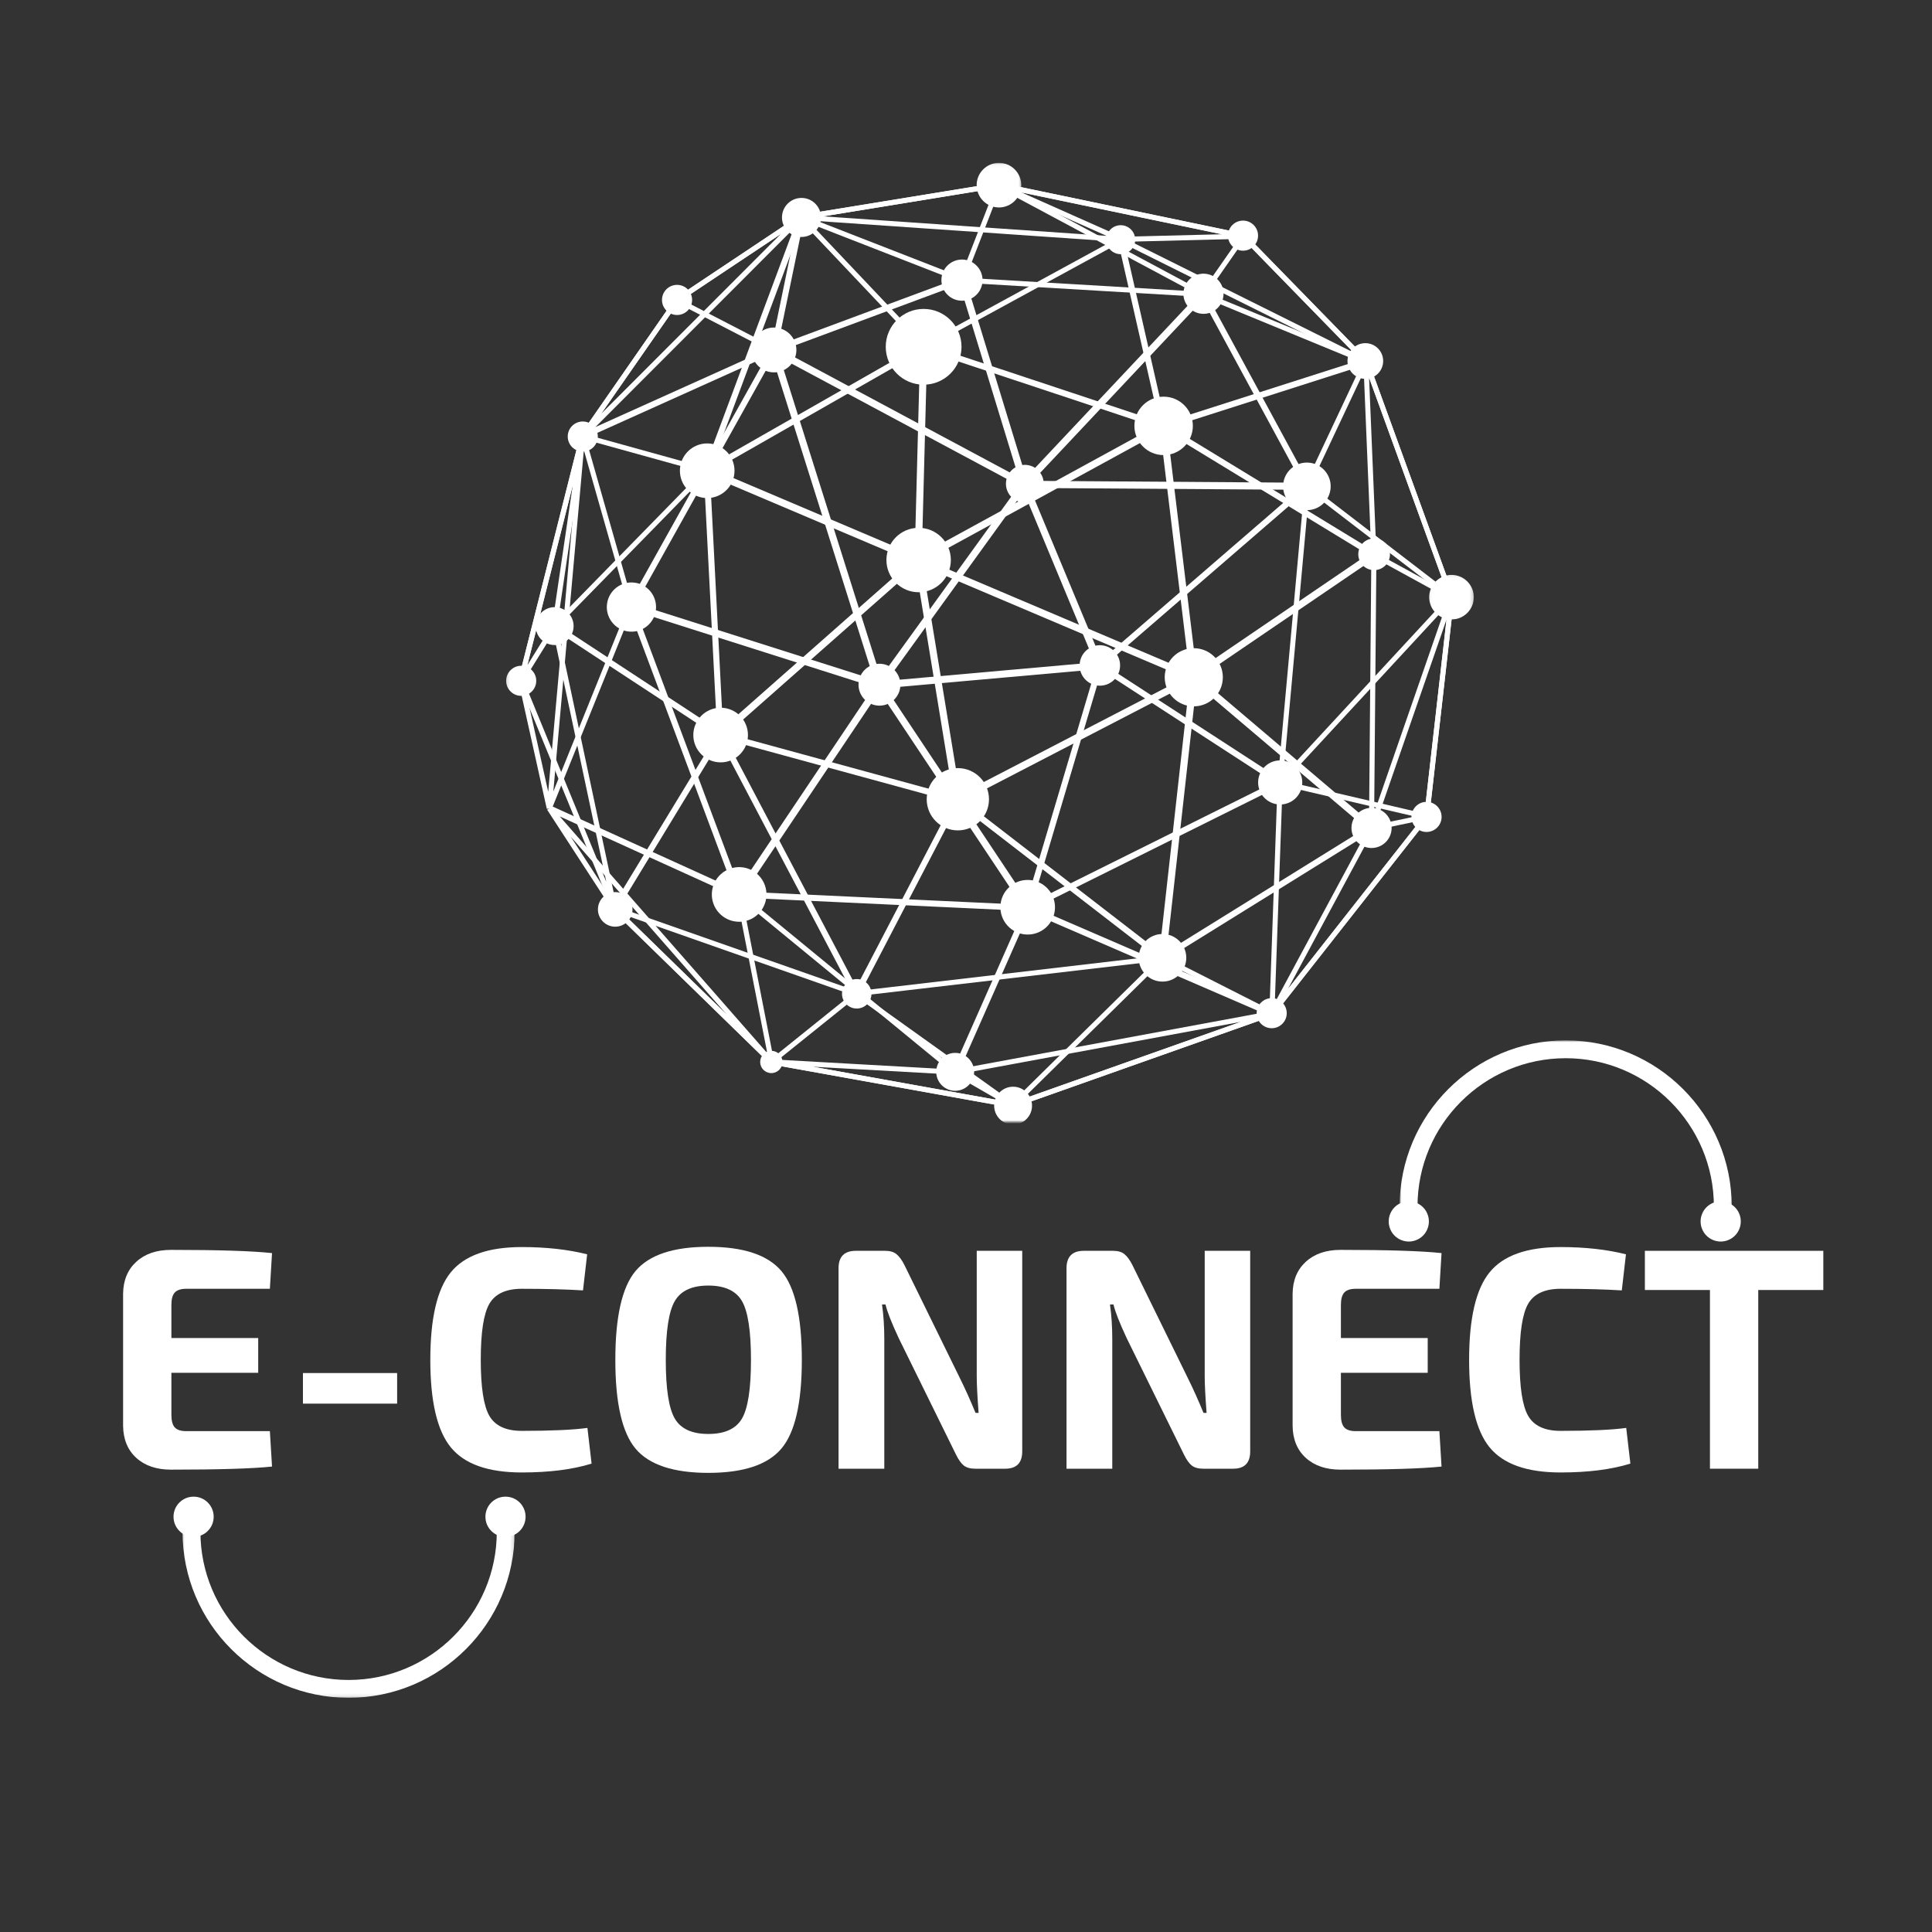 <svg width="570" height="570" viewBox="0 0 570 570" fill="none" xmlns="http://www.w3.org/2000/svg">
<rect x="0" y="0" width="570" height="570" fill="#333333" stroke="none"/>
<path d="M170.281 138.017L161.741 233.621L154.438 200.777L170.281 138.017ZM172.25 132.772L185.353 178.768L163.245 233.532L172.25 132.772ZM226.183 105.212L186.312 176.66L172.805 129.249L226.183 105.212ZM207.974 93.605L226.4 103.144L175.575 126.033L207.974 93.605ZM200.008 89.488L206.579 92.882L177.258 122.223L200.008 89.488ZM230.527 68.924L207.687 91.774L201.235 88.439L230.527 68.924ZM227.618 102.085L209.083 92.496L234.941 66.619L227.618 102.085ZM237.068 65.204L281.52 82.541L229.488 101.868L237.068 65.204ZM293.534 55.565L283.4 81.67L239.186 64.432L293.534 55.565ZM295.097 55.674L351.612 85.916L284.895 81.957L295.097 55.674ZM365.665 70.201L354.73 85.896L299.649 56.416L365.665 70.201ZM367.03 70.864L399.914 104.579L356.115 86.529L367.03 70.864ZM385.674 141.649L356.847 88.449L401.962 107.033L385.674 141.649ZM426.682 174.028L386.574 143.242L402.893 108.587L426.682 174.028ZM378.618 228.742L386.258 144.895L427.157 176.274L378.618 228.742ZM420.26 240.023L379.093 230.424L427.266 178.362L420.26 240.023ZM376.075 296.756L378.391 231.8L419.597 241.399L376.075 296.756ZM374.541 297.736L305.369 267.821L376.877 232.265L374.541 297.736ZM283.262 315.291L303.697 269.058L372.433 298.785L283.262 315.291ZM298.838 325.276L283.955 316.686L366.041 301.486L298.838 325.276ZM239.79 314.717L281.599 317.053L294.672 324.603L239.79 314.717ZM219.107 265.802L279.581 315.449L228.261 312.57L219.107 265.802ZM165.145 240.874L217.346 264.605L226.371 310.709L165.145 240.874ZM181.899 267.633L168.361 246.822L214.436 299.369L181.899 267.633ZM216.376 262.19L163.067 237.965L186.035 181.074L216.376 262.19ZM257.849 200.499L187.54 178.155L227.954 105.707L257.849 200.499ZM300.708 143.262L259.829 199.807L230.052 105.41L300.708 143.262ZM300.51 140.778L230.646 103.352L283.104 83.867L300.51 140.778ZM302.727 140.867L285.172 83.471L352.939 87.489L302.727 140.867ZM304.657 141.867L354.848 88.518L384.051 142.411L304.657 141.867ZM325.003 197.739L375.867 230.761L304.686 266.158L325.003 197.739ZM303.826 143.965L383.081 144.499L324.953 194.74L303.826 143.965ZM322.964 195.423L261.649 200.866L302.005 145.033L322.964 195.423ZM261.303 203.003L323.202 197.501L302.974 265.604L261.303 203.003ZM301.886 268.711L281.421 315.024L220.384 264.911L301.886 268.711ZM218.137 261.784L187.698 180.401L257.81 202.686L218.137 261.784ZM259.453 203.993L301.322 266.891L219.78 263.091L259.453 203.993ZM377.055 229.395L325.972 196.234L384.704 145.459L377.055 229.395ZM161.325 238.648L162.058 238.49L161.424 238.895L161.682 239.291V239.301L161.692 239.311L180.692 268.514L181.315 268.108L180.8 268.642L227.113 313.827L227.637 313.282L227.499 314.024L298.63 326.83L298.769 326.097L299.016 326.8L375.491 299.725L375.244 299.022L375.828 299.488L421.497 241.399L420.913 240.934L421.655 241.023L429.008 176.265L428.266 176.185L428.968 175.928L403.684 106.39L402.982 106.647L403.516 106.123L367.466 69.182L366.931 69.696L367.08 68.964L294.86 53.883L294.702 54.625L294.583 53.883L236.247 63.393L236.366 64.135L235.95 63.511L199.355 87.895L199.771 88.518L199.157 88.093L171.538 127.854L171.498 127.864L171.508 127.894L171.251 128.26L171.865 128.685L171.142 128.507L152.944 200.579L153.666 200.767L152.944 200.925L161.325 238.648Z" fill="white"/>
<path d="M227.994 109.854C231.645 110.052 234.762 107.241 234.95 103.599C235.138 99.948 232.338 96.831 228.686 96.643C225.035 96.445 221.928 99.255 221.73 102.907C221.542 106.548 224.342 109.666 227.994 109.854Z" fill="white"/>
<path d="M265.638 202.33C265.816 198.926 263.193 196.017 259.789 195.838C256.385 195.66 253.476 198.273 253.297 201.687C253.119 205.091 255.732 208 259.146 208.179C262.55 208.357 265.459 205.744 265.638 202.33Z" fill="white"/>
<path d="M210.023 263.467C209.785 267.91 213.199 271.71 217.653 271.937C222.096 272.175 225.886 268.761 226.123 264.308C226.351 259.865 222.937 256.074 218.494 255.837C214.051 255.609 210.251 259.023 210.023 263.467Z" fill="white"/>
<path d="M289.872 82.967C290.05 79.612 287.478 76.762 284.133 76.584C280.778 76.406 277.918 78.979 277.75 82.333C277.572 85.678 280.145 88.538 283.49 88.716C286.844 88.894 289.704 86.321 289.872 82.967Z" fill="white"/>
<path d="M193.546 179.481C193.754 175.483 190.686 172.059 186.669 171.851C182.671 171.643 179.247 174.721 179.039 178.729C178.831 182.736 181.909 186.15 185.917 186.358C189.924 186.576 193.338 183.489 193.546 179.481Z" fill="white"/>
<path d="M276.226 315.934C276.058 319.022 278.433 321.654 281.52 321.812C284.598 321.971 287.23 319.606 287.388 316.518C287.557 313.441 285.182 310.808 282.104 310.64C279.017 310.482 276.384 312.847 276.226 315.934Z" fill="white"/>
<path d="M371.196 230.504C371.008 234.096 373.769 237.154 377.352 237.342C380.944 237.53 384.011 234.779 384.199 231.186C384.387 227.594 381.627 224.536 378.034 224.348C374.442 224.16 371.384 226.911 371.196 230.504Z" fill="white"/>
<path d="M302.776 275.708C307.22 275.945 311.01 272.531 311.247 268.088C311.475 263.645 308.061 259.845 303.618 259.617C299.174 259.38 295.384 262.794 295.157 267.237C294.919 271.68 298.333 275.48 302.776 275.708Z" fill="white"/>
<path d="M360.974 86.974C361.152 83.709 358.638 80.928 355.373 80.75C352.107 80.582 349.326 83.095 349.148 86.361C348.98 89.626 351.494 92.407 354.759 92.585C358.025 92.754 360.806 90.24 360.974 86.974Z" fill="white"/>
<path d="M392.581 143.856C392.789 139.987 389.81 136.691 385.941 136.483C382.072 136.276 378.766 139.254 378.559 143.123C378.361 146.993 381.329 150.298 385.199 150.506C389.078 150.704 392.373 147.735 392.581 143.856Z" fill="white"/>
<path d="M302.064 148.289C305.142 148.457 307.764 146.092 307.922 143.015C308.091 139.937 305.725 137.315 302.648 137.156C299.57 136.998 296.948 139.353 296.789 142.431C296.631 145.508 298.996 148.131 302.064 148.289Z" fill="white"/>
<path d="M330.455 196.64C330.633 193.345 328.1 190.534 324.805 190.366C321.509 190.188 318.699 192.721 318.531 196.017C318.352 199.312 320.886 202.122 324.181 202.291C327.476 202.459 330.287 199.935 330.455 196.64Z" fill="white"/>
<path d="M172.478 129.635L207.094 139.224L164.69 182.568L172.478 129.635ZM234.208 67.351L207.905 137.898L173.299 128.309L234.208 67.351ZM200.305 89.062L230.527 68.924L177.258 122.223L200.305 89.062ZM236.761 65.639L271.229 102.016L210.211 136.84L236.761 65.639ZM328.031 71.191L272.683 101.373L238.226 65.006L328.031 71.191ZM294.603 55.387L326.477 69.588L242.867 63.828L294.603 55.387ZM360.469 69.112L330.792 69.865L301.391 56.782L360.469 69.112ZM399.36 104.005L333.671 71.29L366.624 70.458L399.36 104.005ZM343.844 124.618L331.89 72.081L400.805 106.4L343.844 124.618ZM404.525 162.084L345.339 126.023L402.279 107.815L404.525 162.084ZM426.88 174.572L406.069 163.172L403.922 111.437L426.88 174.572ZM405.426 239.796L406.079 164.884L427.345 176.542L405.426 239.796ZM420.23 240.32L405.782 243.348L426.761 182.806L420.23 240.32ZM379.984 291.779L405.06 245.14L405.119 245.11L405.099 245.08L405.139 245.011L419.053 242.092L379.984 291.779ZM374.927 298.023L344.616 282.645L402.517 246.723L374.927 298.023ZM301.688 324.267L343.072 283.535L373.344 298.904L301.688 324.267ZM298.69 325.128L254.693 293.679L340.856 283.624L298.69 325.128ZM229.379 312.837L252.704 294.094L295.622 324.771L229.379 312.837ZM184.264 269.929L251.16 293.421L227.687 312.293L184.264 269.929ZM212.457 218.648L250.922 291.749L182.582 267.761L212.457 218.648ZM211.527 215.106L164.888 184.498L207.707 140.739L211.527 215.106ZM268.943 165.627L213.298 214.74L209.489 140.402L268.943 165.627ZM269.873 163.746L210.696 138.631L271.446 103.966L269.873 163.746ZM281.184 234.66L214.525 216.452L270.15 167.348L281.184 234.66ZM274.583 102.046L330 71.824L341.964 124.41L274.583 102.046ZM340.757 125.905L271.971 163.519L273.544 103.59L340.757 125.905ZM350.91 198.144L273.277 165.191L342.34 127.429L350.91 198.144ZM353.008 197.986L344.468 127.597L403.546 163.588L353.008 197.986ZM353.898 199.906L404.575 165.409L403.912 242.349L353.898 199.906ZM352.998 201.885L402.992 244.318L344.191 280.794L352.998 201.885ZM284.252 236.184L350.91 201.647L342.083 280.834L284.252 236.184ZM272.218 167.022L349.712 199.906L283.262 234.343L272.218 167.022ZM252.674 291.224L214.268 218.243L281.154 236.51L252.674 291.224ZM282.757 237.302L340.816 282.12L254.178 292.234L282.757 237.302ZM164.769 186.566L211.299 217.105L181.612 265.901L164.769 186.566ZM154.507 200.826L163.265 186.715L178.871 260.171L154.507 200.826ZM168.975 143.193L162.899 184.478L155.576 196.274L168.975 143.193ZM152.944 200.579L153.666 200.767L152.983 201.044L180.632 268.395L181.315 268.108L180.8 268.642L227.113 313.827L227.637 313.282L227.499 314.024L298.63 326.83L298.769 326.097L299.016 326.8L375.491 299.725L375.244 299.022L375.828 299.488L421.497 241.399L420.913 240.934L421.655 241.023L429.008 176.265L428.266 176.185L428.968 175.928L403.684 106.39L402.982 106.647L403.516 106.123L367.466 69.182L366.931 69.696L367.08 68.964L294.86 53.883L294.702 54.625L294.583 53.883L236.247 63.393L236.366 64.135L235.95 63.511L199.355 87.895L199.771 88.518L199.157 88.093L171.251 128.26L171.865 128.685L171.142 128.507L152.944 200.579Z" fill="white"/>
<path d="M273.406 235.808C273.406 240.874 277.522 244.991 282.589 244.991C287.666 244.991 291.782 240.874 291.782 235.808C291.782 230.731 287.666 226.615 282.589 226.615C277.522 226.615 273.406 230.731 273.406 235.808Z" fill="white"/>
<path d="M227.568 310.027C225.747 310.027 224.273 311.491 224.273 313.312C224.273 315.133 225.747 316.597 227.568 316.597C229.379 316.597 230.854 315.133 230.854 313.312C230.854 311.491 229.379 310.027 227.568 310.027Z" fill="white"/>
<path d="M257.107 293.204C257.107 290.799 255.158 288.85 252.763 288.85C250.358 288.85 248.419 290.799 248.419 293.204C248.419 295.599 250.358 297.548 252.763 297.548C255.158 297.548 257.107 295.599 257.107 293.204Z" fill="white"/>
<mask id="mask0_1221_21049" style="mask-type:luminance" maskUnits="userSpaceOnUse" x="291" y="319" width="16" height="12">
<path d="M291.485 319.2H306.685V330.996H291.485V319.2Z" fill="white"/>
</mask>
<g mask="url(#mask0_1221_21049)">
<path d="M293.306 326.206C293.306 329.294 295.8 331.797 298.887 331.797C301.975 331.797 304.479 329.294 304.479 326.206C304.479 323.119 301.975 320.615 298.887 320.615C295.8 320.615 293.306 323.119 293.306 326.206Z" fill="white"/>
</g>
<mask id="mask1_1221_21049" style="mask-type:luminance" maskUnits="userSpaceOnUse" x="286" y="48" width="16" height="16">
<path d="M286.419 48.044H301.619V63.333H286.419V48.044Z" fill="white"/>
</mask>
<g mask="url(#mask1_1221_21049)">
<path d="M294.721 48.044C291.09 48.044 288.141 50.993 288.141 54.625C288.141 58.257 291.09 61.206 294.721 61.206C298.353 61.206 301.302 58.257 301.302 54.625C301.302 50.993 298.353 48.044 294.721 48.044Z" fill="white"/>
</g>
<path d="M199.751 84.045C197.297 84.045 195.308 86.034 195.308 88.489C195.308 90.943 197.297 92.932 199.751 92.932C202.205 92.932 204.194 90.943 204.194 88.489C204.194 86.034 202.205 84.045 199.751 84.045Z" fill="white"/>
<path d="M236.464 69.914C239.641 69.914 242.214 67.331 242.214 64.155C242.214 60.968 239.641 58.395 236.464 58.395C233.288 58.395 230.705 60.968 230.705 64.155C230.705 67.331 233.288 69.914 236.464 69.914Z" fill="white"/>
<path d="M204.55 216.867C204.55 221.31 208.162 224.922 212.616 224.922C217.059 224.922 220.671 221.31 220.671 216.867C220.671 212.414 217.059 208.802 212.616 208.802C208.162 208.802 204.55 212.414 204.55 216.867Z" fill="white"/>
<mask id="mask2_1221_21049" style="mask-type:luminance" maskUnits="userSpaceOnUse" x="149" y="195" width="11" height="13">
<path d="M149.144 195.067H159.752V207.733H149.144V195.067Z" fill="white"/>
</mask>
<g mask="url(#mask2_1221_21049)">
<path d="M153.765 196.422C151.321 196.422 149.332 198.411 149.332 200.866C149.332 203.32 151.321 205.299 153.765 205.299C156.219 205.299 158.208 203.32 158.208 200.866C158.208 198.411 156.219 196.422 153.765 196.422Z" fill="white"/>
</g>
<path d="M158.05 184.716C158.05 187.803 160.554 190.307 163.641 190.307C166.729 190.307 169.232 187.803 169.232 184.716C169.232 181.628 166.729 179.125 163.641 179.125C160.554 179.125 158.05 181.628 158.05 184.716Z" fill="white"/>
<path d="M171.934 133.228C174.388 133.228 176.377 131.239 176.377 128.784C176.377 126.33 174.388 124.351 171.934 124.351C169.49 124.351 167.5 126.33 167.5 128.784C167.5 131.239 169.49 133.228 171.934 133.228Z" fill="white"/>
<path d="M208.647 130.823C204.194 130.823 200.592 134.435 200.592 138.878C200.592 143.331 204.194 146.943 208.647 146.943C213.1 146.943 216.703 143.331 216.703 138.878C216.703 134.435 213.1 130.823 208.647 130.823Z" fill="white"/>
<path d="M186.609 268.306C186.609 265.485 184.323 263.199 181.503 263.199C178.693 263.199 176.407 265.485 176.407 268.306C176.407 271.116 178.693 273.402 181.503 273.402C184.323 273.402 186.609 271.116 186.609 268.306Z" fill="white"/>
<path d="M405.406 158.848C402.823 158.848 400.735 160.946 400.735 163.529C400.735 166.111 402.823 168.209 405.406 168.209C407.999 168.209 410.087 166.111 410.087 163.529C410.087 160.946 407.999 158.848 405.406 158.848Z" fill="white"/>
<path d="M398.727 244.269C398.727 247.534 401.379 250.186 404.654 250.186C407.92 250.186 410.572 247.534 410.572 244.269C410.572 240.993 407.92 238.341 404.654 238.341C401.379 238.341 398.727 240.993 398.727 244.269Z" fill="white"/>
<path d="M402.813 101.244C399.914 101.244 397.549 103.599 397.549 106.509C397.549 109.418 399.914 111.773 402.813 111.773C405.723 111.773 408.078 109.418 408.078 106.509C408.078 103.599 405.723 101.244 402.813 101.244Z" fill="white"/>
<path d="M375.194 303.357C377.648 303.357 379.628 301.368 379.628 298.923C379.628 296.469 377.648 294.48 375.194 294.48C372.74 294.48 370.751 296.469 370.751 298.923C370.751 301.368 372.74 303.357 375.194 303.357Z" fill="white"/>
<mask id="mask3_1221_21049" style="mask-type:luminance" maskUnits="userSpaceOnUse" x="421" y="169" width="14" height="14">
<path d="M421.101 169.12H434.817V182.984H421.101V169.12Z" fill="white"/>
</mask>
<g mask="url(#mask3_1221_21049)">
<path d="M434.817 176.186C434.817 172.554 431.868 169.615 428.236 169.615C424.604 169.615 421.655 172.554 421.655 176.186C421.655 179.827 424.604 182.766 428.236 182.766C431.868 182.766 434.817 179.827 434.817 176.186Z" fill="white"/>
</g>
<path d="M416.43 241.013C416.43 243.467 418.419 245.456 420.873 245.456C423.328 245.456 425.317 243.467 425.317 241.013C425.317 238.559 423.328 236.57 420.873 236.57C418.419 236.57 416.43 238.559 416.43 241.013Z" fill="white"/>
<path d="M366.733 65.085C364.279 65.085 362.29 67.074 362.29 69.518C362.29 71.972 364.279 73.962 366.733 73.962C369.187 73.962 371.167 71.972 371.167 69.518C371.167 67.074 369.187 65.085 366.733 65.085Z" fill="white"/>
<path d="M280.531 165.221C280.531 159.976 276.275 155.721 271.031 155.721C265.776 155.721 261.521 159.976 261.521 165.221C261.521 170.475 265.776 174.731 271.031 174.731C276.275 174.731 280.531 170.475 280.531 165.221Z" fill="white"/>
<path d="M360.776 199.817C360.776 195.077 356.936 191.237 352.196 191.237C347.466 191.237 343.626 195.077 343.626 199.817C343.626 204.557 347.466 208.396 352.196 208.396C356.936 208.396 360.776 204.557 360.776 199.817Z" fill="white"/>
<path d="M272.495 91.141C266.33 91.141 261.323 96.148 261.323 102.323C261.323 108.498 266.33 113.495 272.495 113.495C278.67 113.495 283.677 108.498 283.677 102.323C283.677 96.148 278.67 91.141 272.495 91.141Z" fill="white"/>
<path d="M330.643 66.441C328.278 66.441 326.368 68.361 326.368 70.716C326.368 73.081 328.278 74.991 330.643 74.991C333.008 74.991 334.918 73.081 334.918 70.716C334.918 68.361 333.008 66.441 330.643 66.441Z" fill="white"/>
<path d="M335.947 282.585C335.947 286.455 339.094 289.602 342.963 289.602C346.843 289.602 349.989 286.455 349.989 282.585C349.989 278.706 346.843 275.559 342.963 275.559C339.094 275.559 335.947 278.706 335.947 282.585Z" fill="white"/>
<path d="M343.3 117.028C338.54 117.028 334.681 120.887 334.681 125.647C334.681 130.407 338.54 134.267 343.3 134.267C348.06 134.267 351.929 130.407 351.929 125.647C351.929 120.887 348.06 117.028 343.3 117.028Z" fill="white"/>
<path d="M79.621 422.231L80.254 432.681C74.415 433.295 64.48 433.591 50.448 433.591C46.173 433.591 42.749 432.434 40.196 430.108C37.662 427.792 36.366 424.636 36.316 420.648V381.698C36.366 377.739 37.662 374.602 40.196 372.277C42.749 369.932 46.173 368.754 50.448 368.754C64.48 368.754 74.415 369.071 80.254 369.704L79.621 380.233H54.921C53.357 380.233 52.239 380.609 51.556 381.341C50.893 382.084 50.566 383.301 50.566 384.983V394.76H76.177V405.012H50.566V417.402C50.566 419.143 50.893 420.39 51.556 421.123C52.239 421.865 53.357 422.231 54.921 422.231H79.621Z" fill="white"/>
<path d="M117.166 414.116H89.379V405.091H117.166V414.116Z" fill="white"/>
<path d="M173.309 421.28L174.536 431.809C168.935 433.551 162.077 434.422 153.953 434.422C143.998 434.422 137.011 431.948 132.974 426.98C128.956 422.022 126.957 413.433 126.957 401.211C126.957 388.97 128.956 380.371 132.974 375.403C137.011 370.416 143.998 367.922 153.953 367.922C161.157 367.922 167.579 368.634 173.23 370.059L172.003 380.707C166.986 380.391 160.969 380.232 153.953 380.232C149.282 380.232 146.086 381.717 144.374 384.666C142.682 387.595 141.84 393.097 141.84 401.172C141.84 409.247 142.682 414.769 144.374 417.718C146.086 420.677 149.282 422.151 153.953 422.151C162.582 422.151 169.034 421.864 173.309 421.28Z" fill="white"/>
<path d="M187.52 374.968C191.528 370.218 198.683 367.843 208.974 367.843C219.286 367.843 226.47 370.218 230.508 374.968C234.545 379.718 236.564 388.466 236.564 401.212C236.564 413.938 234.545 422.666 230.508 427.416C226.47 432.166 219.286 434.541 208.974 434.541C198.683 434.541 191.528 432.166 187.52 427.416C183.532 422.666 181.543 413.938 181.543 401.212C181.543 388.466 183.532 379.718 187.52 374.968ZM218.91 383.874C217.138 380.816 213.823 379.282 208.974 379.282C204.145 379.282 200.84 380.816 199.078 383.874C197.307 386.912 196.426 392.691 196.426 401.212C196.426 409.712 197.307 415.481 199.078 418.509C200.84 421.547 204.145 423.062 208.974 423.062C213.823 423.062 217.138 421.547 218.91 418.509C220.671 415.481 221.562 409.712 221.562 401.212C221.562 392.691 220.671 386.912 218.91 383.874Z" fill="white"/>
<path d="M301.588 369.03V428.207C301.588 431.612 299.906 433.314 296.561 433.314H287.734C286.279 433.314 285.141 432.997 284.33 432.364C283.538 431.71 282.766 430.622 282.034 429.118L265.171 394.839C263.054 390.306 261.747 386.981 261.253 384.864H260.223C260.669 387.981 260.896 391.395 260.896 395.116V433.314H247.398V374.176C247.398 370.752 249.101 369.03 252.505 369.03H261.173C262.598 369.03 263.707 369.367 264.498 370.02C265.31 370.683 266.092 371.752 266.834 373.226L283.142 406.476C284.696 409.593 286.249 413.047 287.813 416.847H288.723C288.347 411.998 288.169 408.396 288.169 406.041V369.03H301.588Z" fill="white"/>
<path d="M368.846 369.03V428.207C368.846 431.612 367.164 433.314 363.819 433.314H354.992C353.537 433.314 352.399 432.997 351.588 432.364C350.796 431.71 350.024 430.622 349.292 429.118L332.429 394.839C330.311 390.306 329.005 386.981 328.51 384.864H327.481C327.927 387.981 328.154 391.395 328.154 395.116V433.314H314.656V374.176C314.656 370.752 316.358 369.03 319.763 369.03H328.431C329.856 369.03 330.965 369.367 331.756 370.02C332.568 370.683 333.349 371.752 334.092 373.226L350.4 406.476C351.954 409.593 353.507 413.047 355.071 416.847H355.981C355.605 411.998 355.427 408.396 355.427 406.041V369.03H368.846Z" fill="white"/>
<path d="M424.664 422.231L425.297 432.681C419.458 433.295 409.523 433.591 395.491 433.591C391.216 433.591 387.792 432.434 385.239 430.108C382.705 427.792 381.409 424.636 381.359 420.648V381.698C381.409 377.739 382.705 374.602 385.239 372.277C387.792 369.932 391.216 368.754 395.491 368.754C409.523 368.754 419.458 369.071 425.297 369.704L424.664 380.233H399.964C398.4 380.233 397.282 380.609 396.599 381.341C395.936 382.084 395.609 383.301 395.609 384.983V394.76H421.22V405.012H395.609V417.402C395.609 419.143 395.936 420.39 396.599 421.123C397.282 421.865 398.4 422.231 399.964 422.231H424.664Z" fill="white"/>
<path d="M479.786 421.28L481.013 431.809C475.412 433.551 468.554 434.422 460.429 434.422C450.474 434.422 443.488 431.948 439.45 426.98C435.433 422.022 433.434 413.433 433.434 401.211C433.434 388.97 435.433 380.371 439.45 375.403C443.488 370.416 450.474 367.922 460.429 367.922C467.634 367.922 474.056 368.634 479.707 370.059L478.479 380.707C473.462 380.391 467.446 380.232 460.429 380.232C455.759 380.232 452.562 381.717 450.85 384.666C449.158 387.595 448.317 393.097 448.317 401.172C448.317 409.247 449.158 414.769 450.85 417.718C452.562 420.677 455.759 422.151 460.429 422.151C469.059 422.151 475.511 421.864 479.786 421.28Z" fill="white"/>
<path d="M537.935 380.589H518.737V433.314H504.487V380.589H485.289V369.03H537.935V380.589Z" fill="white"/>
<mask id="mask4_1221_21049" style="mask-type:luminance" maskUnits="userSpaceOnUse" x="53" y="451" width="99" height="50">
<path d="M53.352 451.537H151.855V500.907H53.352V451.537Z" fill="white"/>
</mask>
<g mask="url(#mask4_1221_21049)">
<path d="M53.856 451.923H59.131C59.131 476.029 78.744 495.643 102.85 495.643C126.957 495.643 146.57 476.029 146.57 451.923H151.835C151.835 478.939 129.856 500.907 102.85 500.907C75.835 500.907 53.856 478.939 53.856 451.923Z" fill="white"/>
</g>
<path d="M144.947 451.675C144.392 451.121 143.967 450.478 143.66 449.755C143.363 449.033 143.215 448.271 143.215 447.489C143.215 446.697 143.363 445.945 143.66 445.223C143.967 444.491 144.392 443.847 144.947 443.293C145.501 442.739 146.144 442.314 146.866 442.007C147.599 441.71 148.351 441.562 149.133 441.562C149.924 441.562 150.676 441.71 151.409 442.007C152.131 442.314 152.774 442.739 153.328 443.293C153.883 443.847 154.308 444.491 154.615 445.223C154.912 445.945 155.06 446.697 155.06 447.489C155.06 448.271 154.912 449.033 154.615 449.755C154.308 450.478 153.883 451.121 153.328 451.675C152.774 452.239 152.131 452.665 151.409 452.962C150.676 453.268 149.924 453.417 149.142 453.417C148.351 453.417 147.599 453.268 146.866 452.962C146.144 452.665 145.501 452.239 144.947 451.675Z" fill="white"/>
<path d="M52.927 451.675C52.373 451.121 51.947 450.478 51.641 449.755C51.344 449.033 51.195 448.271 51.195 447.489C51.195 446.697 51.344 445.945 51.641 445.223C51.938 444.491 52.373 443.847 52.927 443.293C53.481 442.739 54.124 442.314 54.847 442.007C55.579 441.71 56.331 441.562 57.113 441.562C57.905 441.562 58.657 441.71 59.389 442.007C60.111 442.314 60.755 442.739 61.309 443.293C61.863 443.847 62.288 444.491 62.595 445.223C62.892 445.945 63.041 446.697 63.041 447.489C63.041 448.271 62.892 449.033 62.595 449.755C62.288 450.478 61.863 451.121 61.309 451.675C60.755 452.239 60.111 452.665 59.389 452.962C58.657 453.268 57.905 453.417 57.113 453.417C56.331 453.417 55.579 453.268 54.847 452.962C54.124 452.665 53.481 452.239 52.927 451.675Z" fill="white"/>
<mask id="mask5_1221_21049" style="mask-type:luminance" maskUnits="userSpaceOnUse" x="412" y="306" width="100" height="50">
<path d="M412.926 306.939H511.676V355.934H412.926V306.939Z" fill="white"/>
</mask>
<g mask="url(#mask5_1221_21049)">
<path d="M510.914 355.924H505.65C505.65 331.818 486.036 312.204 461.93 312.204C437.824 312.204 418.21 331.818 418.21 355.924H412.936C412.936 328.918 434.914 306.939 461.93 306.939C488.936 306.939 510.914 328.918 510.914 355.924Z" fill="white"/>
</g>
<path d="M419.824 356.171C420.389 356.725 420.814 357.369 421.111 358.091C421.418 358.823 421.566 359.575 421.566 360.367C421.566 361.149 421.418 361.901 421.111 362.633C420.814 363.356 420.389 363.999 419.834 364.553C419.27 365.107 418.637 365.543 417.905 365.839C417.182 366.136 416.42 366.295 415.639 366.295C414.857 366.295 414.095 366.136 413.372 365.839C412.64 365.543 412.007 365.107 411.443 364.553C410.889 363.999 410.463 363.356 410.166 362.633C409.859 361.901 409.711 361.149 409.711 360.367C409.711 359.575 409.859 358.823 410.166 358.091C410.463 357.369 410.889 356.725 411.443 356.171C412.007 355.617 412.64 355.192 413.372 354.885C414.095 354.588 414.857 354.439 415.639 354.439C416.42 354.439 417.182 354.588 417.905 354.885C418.637 355.192 419.27 355.617 419.824 356.171Z" fill="white"/>
<mask id="mask6_1221_21049" style="mask-type:luminance" maskUnits="userSpaceOnUse" x="499" y="353" width="16" height="16">
<path d="M499.277 353.4H514.418V368.6H499.277V353.4Z" fill="white"/>
</mask>
<g mask="url(#mask6_1221_21049)">
<path d="M511.855 356.171C512.409 356.725 512.835 357.369 513.131 358.091C513.438 358.823 513.587 359.575 513.587 360.367C513.587 361.149 513.438 361.901 513.131 362.633C512.835 363.356 512.409 363.999 511.855 364.553C511.291 365.107 510.657 365.543 509.925 365.839C509.203 366.136 508.441 366.295 507.659 366.295C506.877 366.295 506.115 366.136 505.393 365.839C504.661 365.543 504.027 365.107 503.463 364.553C502.909 363.999 502.484 363.356 502.187 362.633C501.88 361.901 501.731 361.149 501.731 360.367C501.731 359.575 501.88 358.823 502.187 358.091C502.484 357.369 502.909 356.725 503.463 356.171C504.027 355.617 504.661 355.192 505.393 354.885C506.115 354.588 506.877 354.439 507.659 354.439C508.441 354.439 509.203 354.588 509.925 354.885C510.657 355.192 511.291 355.617 511.855 356.171Z" fill="white"/>
</g>
</svg>
